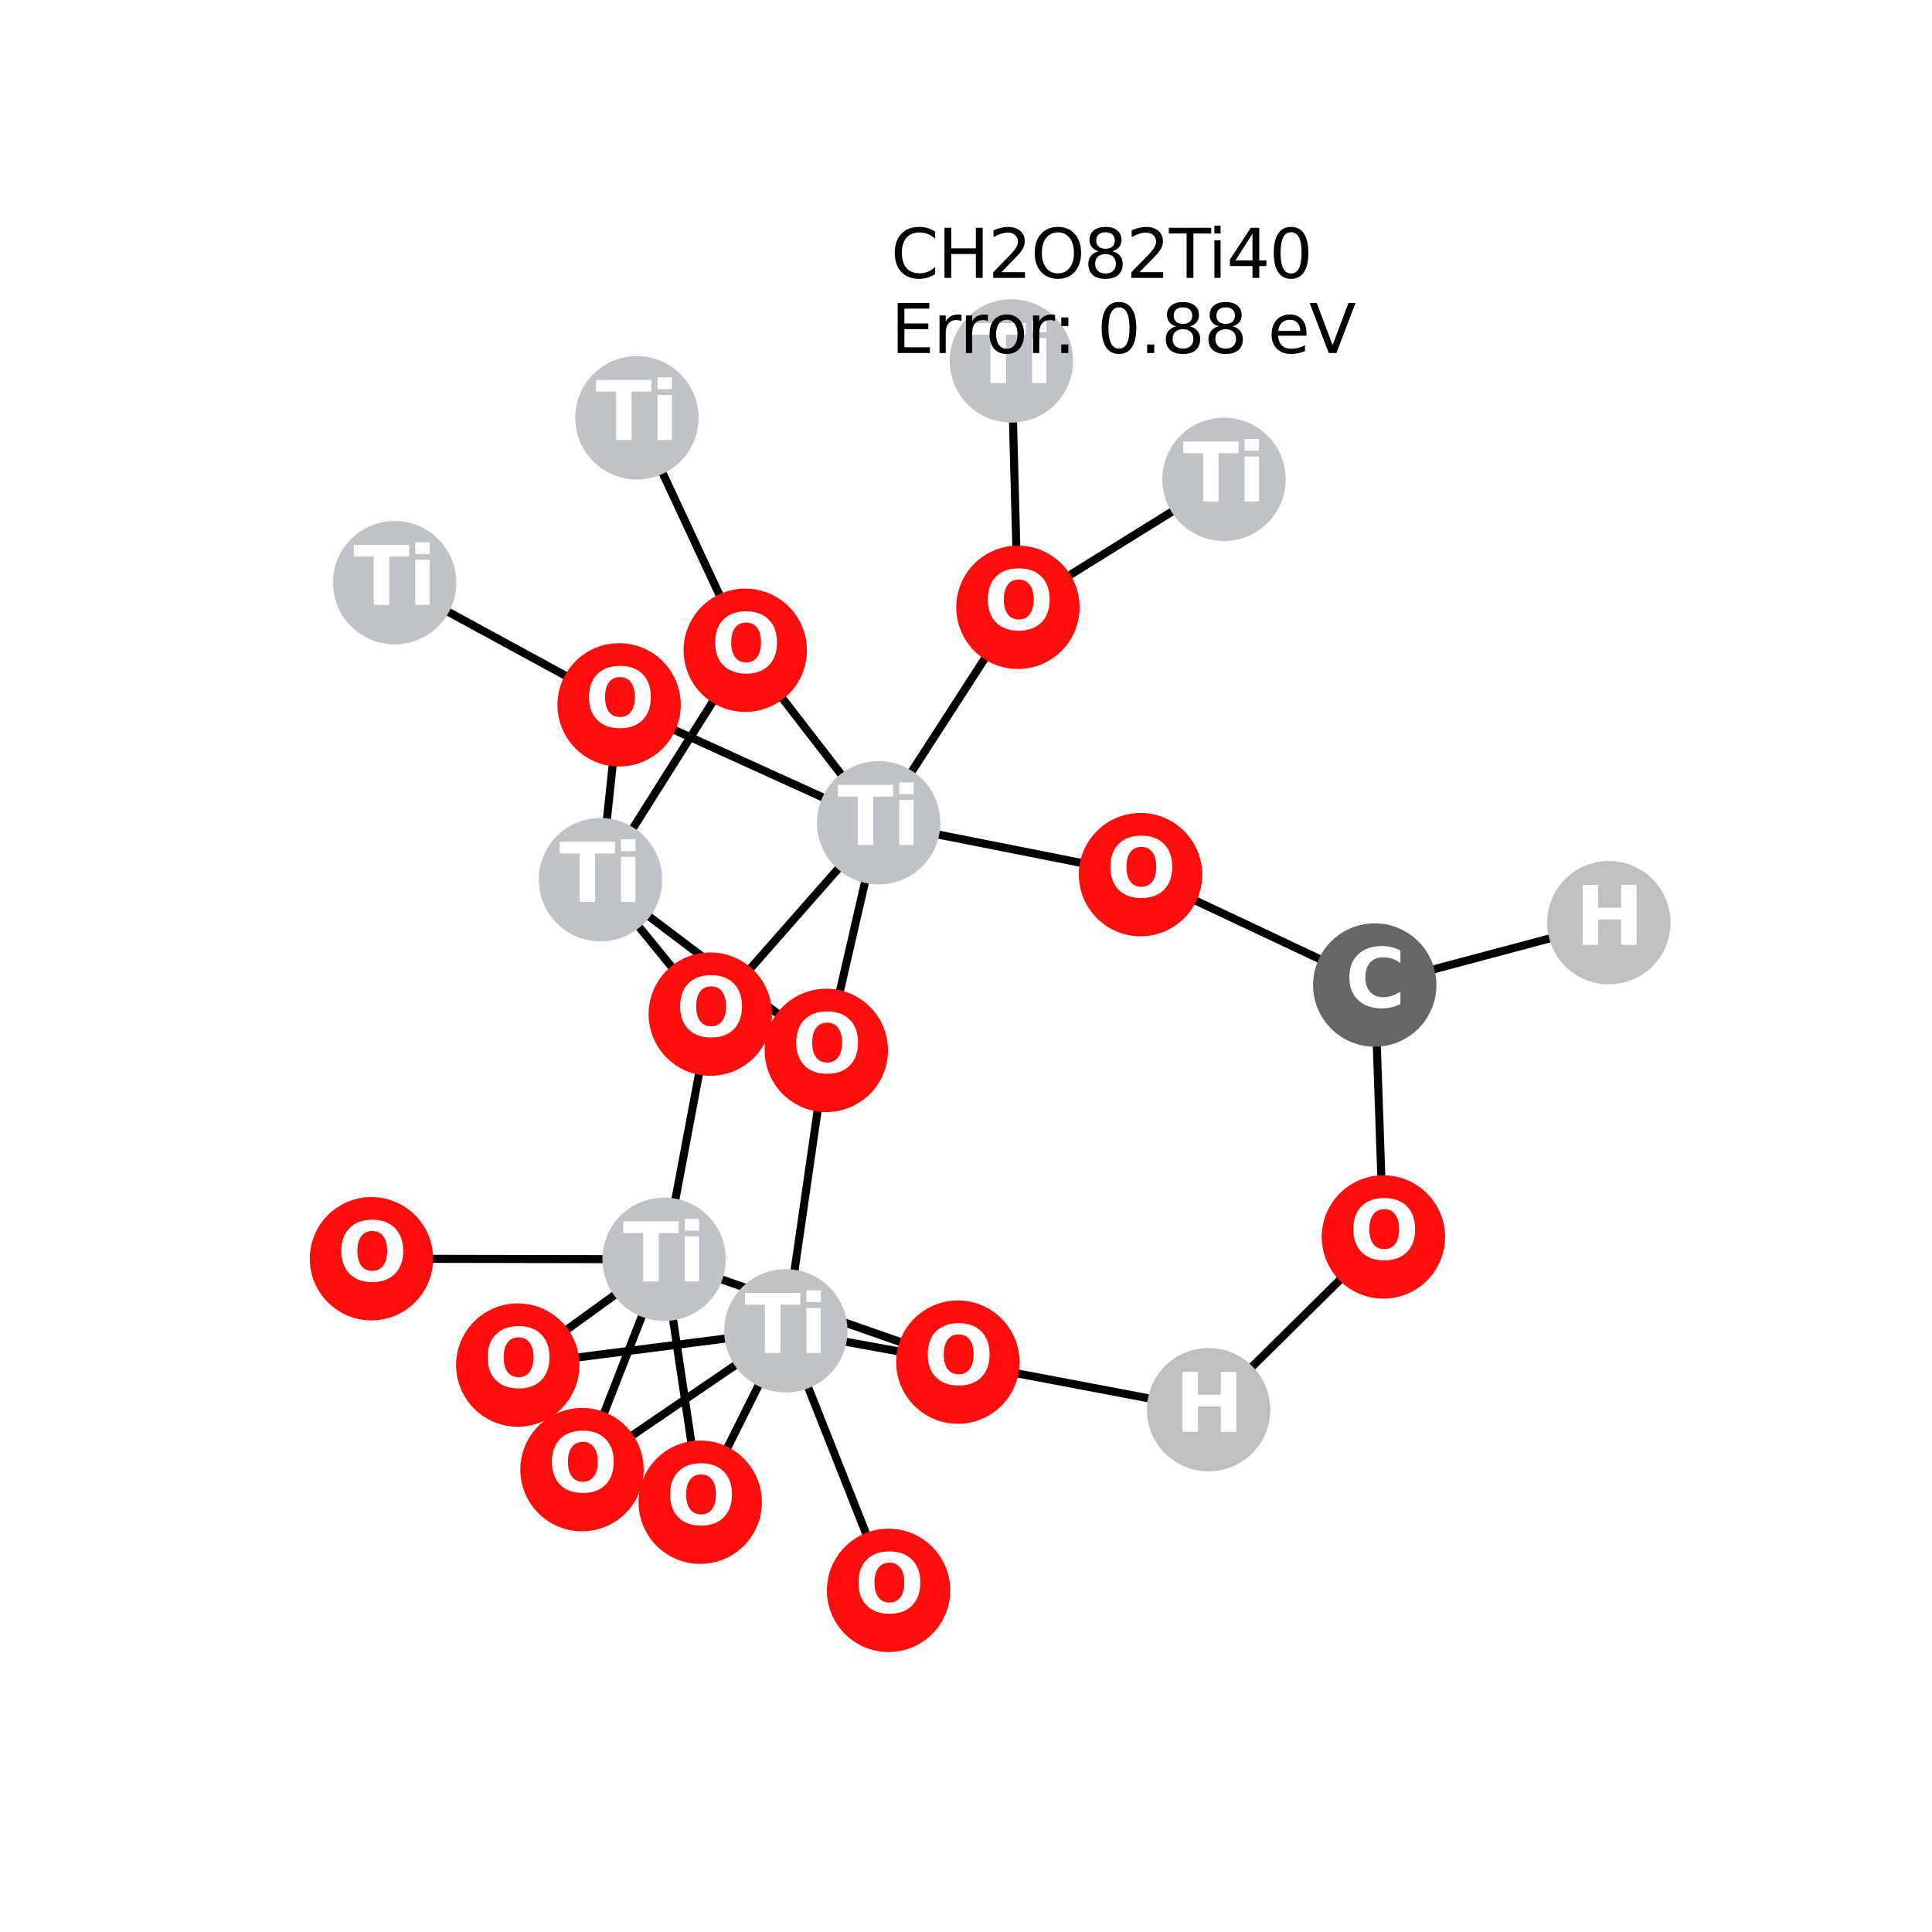 <?xml version="1.0" encoding="utf-8" standalone="no"?>
<!DOCTYPE svg PUBLIC "-//W3C//DTD SVG 1.1//EN"
  "http://www.w3.org/Graphics/SVG/1.1/DTD/svg11.dtd">
<svg xmlns:xlink="http://www.w3.org/1999/xlink" width="288pt" height="288pt" viewBox="0 0 288 288" xmlns="http://www.w3.org/2000/svg" version="1.1">
 <defs>
  <style type="text/css">*{stroke-linejoin: round; stroke-linecap: butt}</style>
 </defs>
 <g id="figure_1">
  <g id="patch_1">
   <path d="M 0 288 
L 288 288 
L 288 0 
L 0 0 
z
" style="fill: #ffffff"/>
  </g>
  <g id="axes_1">
   <g id="LineCollection_1">
    <path d="M 104.38 223.933 
L 117.142 198.386 
" clip-path="url(#p8a69d4532d)" style="fill: none; stroke: #000000; stroke-width: 1.2"/>
    <path d="M 104.38 223.933 
L 98.998 187.717 
" clip-path="url(#p8a69d4532d)" style="fill: none; stroke: #000000; stroke-width: 1.2"/>
    <path d="M 130.978 122.649 
L 151.737 90.53 
" clip-path="url(#p8a69d4532d)" style="fill: none; stroke: #000000; stroke-width: 1.2"/>
    <path d="M 130.978 122.649 
L 123.174 156.582 
" clip-path="url(#p8a69d4532d)" style="fill: none; stroke: #000000; stroke-width: 1.2"/>
    <path d="M 130.978 122.649 
L 111.093 96.935 
" clip-path="url(#p8a69d4532d)" style="fill: none; stroke: #000000; stroke-width: 1.2"/>
    <path d="M 130.978 122.649 
L 105.878 151.175 
" clip-path="url(#p8a69d4532d)" style="fill: none; stroke: #000000; stroke-width: 1.2"/>
    <path d="M 130.978 122.649 
L 92.29 105.071 
" clip-path="url(#p8a69d4532d)" style="fill: none; stroke: #000000; stroke-width: 1.2"/>
    <path d="M 130.978 122.649 
L 170.013 130.381 
" clip-path="url(#p8a69d4532d)" style="fill: none; stroke: #000000; stroke-width: 1.2"/>
    <path d="M 142.782 203.052 
L 117.142 198.386 
" clip-path="url(#p8a69d4532d)" style="fill: none; stroke: #000000; stroke-width: 1.2"/>
    <path d="M 142.782 203.052 
L 98.998 187.717 
" clip-path="url(#p8a69d4532d)" style="fill: none; stroke: #000000; stroke-width: 1.2"/>
    <path d="M 142.782 203.052 
L 180.159 210.14 
" clip-path="url(#p8a69d4532d)" style="fill: none; stroke: #000000; stroke-width: 1.2"/>
    <path d="M 182.46 71.453 
L 151.737 90.53 
" clip-path="url(#p8a69d4532d)" style="fill: none; stroke: #000000; stroke-width: 1.2"/>
    <path d="M 94.943 62.281 
L 111.093 96.935 
" clip-path="url(#p8a69d4532d)" style="fill: none; stroke: #000000; stroke-width: 1.2"/>
    <path d="M 132.456 237.076 
L 117.142 198.386 
" clip-path="url(#p8a69d4532d)" style="fill: none; stroke: #000000; stroke-width: 1.2"/>
    <path d="M 117.142 198.386 
L 123.174 156.582 
" clip-path="url(#p8a69d4532d)" style="fill: none; stroke: #000000; stroke-width: 1.2"/>
    <path d="M 117.142 198.386 
L 77.18 203.49 
" clip-path="url(#p8a69d4532d)" style="fill: none; stroke: #000000; stroke-width: 1.2"/>
    <path d="M 117.142 198.386 
L 86.756 219.075 
" clip-path="url(#p8a69d4532d)" style="fill: none; stroke: #000000; stroke-width: 1.2"/>
    <path d="M 89.51 131.135 
L 123.174 156.582 
" clip-path="url(#p8a69d4532d)" style="fill: none; stroke: #000000; stroke-width: 1.2"/>
    <path d="M 89.51 131.135 
L 111.093 96.935 
" clip-path="url(#p8a69d4532d)" style="fill: none; stroke: #000000; stroke-width: 1.2"/>
    <path d="M 89.51 131.135 
L 105.878 151.175 
" clip-path="url(#p8a69d4532d)" style="fill: none; stroke: #000000; stroke-width: 1.2"/>
    <path d="M 89.51 131.135 
L 92.29 105.071 
" clip-path="url(#p8a69d4532d)" style="fill: none; stroke: #000000; stroke-width: 1.2"/>
    <path d="M 150.769 53.804 
L 151.737 90.53 
" clip-path="url(#p8a69d4532d)" style="fill: none; stroke: #000000; stroke-width: 1.2"/>
    <path d="M 58.831 86.863 
L 92.29 105.071 
" clip-path="url(#p8a69d4532d)" style="fill: none; stroke: #000000; stroke-width: 1.2"/>
    <path d="M 105.878 151.175 
L 98.998 187.717 
" clip-path="url(#p8a69d4532d)" style="fill: none; stroke: #000000; stroke-width: 1.2"/>
    <path d="M 98.998 187.717 
L 77.18 203.49 
" clip-path="url(#p8a69d4532d)" style="fill: none; stroke: #000000; stroke-width: 1.2"/>
    <path d="M 98.998 187.717 
L 86.756 219.075 
" clip-path="url(#p8a69d4532d)" style="fill: none; stroke: #000000; stroke-width: 1.2"/>
    <path d="M 98.998 187.717 
L 55.369 187.636 
" clip-path="url(#p8a69d4532d)" style="fill: none; stroke: #000000; stroke-width: 1.2"/>
    <path d="M 206.219 184.395 
L 204.932 146.837 
" clip-path="url(#p8a69d4532d)" style="fill: none; stroke: #000000; stroke-width: 1.2"/>
    <path d="M 206.219 184.395 
L 180.159 210.14 
" clip-path="url(#p8a69d4532d)" style="fill: none; stroke: #000000; stroke-width: 1.2"/>
    <path d="M 204.932 146.837 
L 170.013 130.381 
" clip-path="url(#p8a69d4532d)" style="fill: none; stroke: #000000; stroke-width: 1.2"/>
    <path d="M 204.932 146.837 
L 239.831 137.541 
" clip-path="url(#p8a69d4532d)" style="fill: none; stroke: #000000; stroke-width: 1.2"/>
   </g>
   <g id="PathCollection_1">
    <defs>
     <path id="C0_0_1f96b7f87b" d="M 0 8.944 
C 2.372 8.944 4.647 8.002 6.325 6.325 
C 8.002 4.647 8.944 2.372 8.944 -0 
C 8.944 -2.372 8.002 -4.647 6.325 -6.325 
C 4.647 -8.002 2.372 -8.944 0 -8.944 
C -2.372 -8.944 -4.647 -8.002 -6.325 -6.325 
C -8.002 -4.647 -8.944 -2.372 -8.944 0 
C -8.944 2.372 -8.002 4.647 -6.325 6.325 
C -4.647 8.002 -2.372 8.944 0 8.944 
z
"/>
    </defs>
    <g clip-path="url(#p8a69d4532d)">
     <use xlink:href="#C0_0_1f96b7f87b" x="104.38" y="223.933" style="fill: #ff0d0d; stroke: #ff0d0d; stroke-width: 0.5"/>
    </g>
    <g clip-path="url(#p8a69d4532d)">
     <use xlink:href="#C0_0_1f96b7f87b" x="130.978" y="122.649" style="fill: #bfc2c7; stroke: #bfc2c7; stroke-width: 0.5"/>
    </g>
    <g clip-path="url(#p8a69d4532d)">
     <use xlink:href="#C0_0_1f96b7f87b" x="142.782" y="203.052" style="fill: #ff0d0d; stroke: #ff0d0d; stroke-width: 0.5"/>
    </g>
    <g clip-path="url(#p8a69d4532d)">
     <use xlink:href="#C0_0_1f96b7f87b" x="182.46" y="71.453" style="fill: #bfc2c7; stroke: #bfc2c7; stroke-width: 0.5"/>
    </g>
    <g clip-path="url(#p8a69d4532d)">
     <use xlink:href="#C0_0_1f96b7f87b" x="94.943" y="62.281" style="fill: #bfc2c7; stroke: #bfc2c7; stroke-width: 0.5"/>
    </g>
    <g clip-path="url(#p8a69d4532d)">
     <use xlink:href="#C0_0_1f96b7f87b" x="132.456" y="237.076" style="fill: #ff0d0d; stroke: #ff0d0d; stroke-width: 0.5"/>
    </g>
    <g clip-path="url(#p8a69d4532d)">
     <use xlink:href="#C0_0_1f96b7f87b" x="117.142" y="198.386" style="fill: #bfc2c7; stroke: #bfc2c7; stroke-width: 0.5"/>
    </g>
    <g clip-path="url(#p8a69d4532d)">
     <use xlink:href="#C0_0_1f96b7f87b" x="89.51" y="131.135" style="fill: #bfc2c7; stroke: #bfc2c7; stroke-width: 0.5"/>
    </g>
    <g clip-path="url(#p8a69d4532d)">
     <use xlink:href="#C0_0_1f96b7f87b" x="150.769" y="53.804" style="fill: #bfc2c7; stroke: #bfc2c7; stroke-width: 0.5"/>
    </g>
    <g clip-path="url(#p8a69d4532d)">
     <use xlink:href="#C0_0_1f96b7f87b" x="58.831" y="86.863" style="fill: #bfc2c7; stroke: #bfc2c7; stroke-width: 0.5"/>
    </g>
    <g clip-path="url(#p8a69d4532d)">
     <use xlink:href="#C0_0_1f96b7f87b" x="105.878" y="151.175" style="fill: #ff0d0d; stroke: #ff0d0d; stroke-width: 0.5"/>
    </g>
    <g clip-path="url(#p8a69d4532d)">
     <use xlink:href="#C0_0_1f96b7f87b" x="92.29" y="105.071" style="fill: #ff0d0d; stroke: #ff0d0d; stroke-width: 0.5"/>
    </g>
    <g clip-path="url(#p8a69d4532d)">
     <use xlink:href="#C0_0_1f96b7f87b" x="98.998" y="187.717" style="fill: #bfc2c7; stroke: #bfc2c7; stroke-width: 0.5"/>
    </g>
    <g clip-path="url(#p8a69d4532d)">
     <use xlink:href="#C0_0_1f96b7f87b" x="77.18" y="203.49" style="fill: #ff0d0d; stroke: #ff0d0d; stroke-width: 0.5"/>
    </g>
    <g clip-path="url(#p8a69d4532d)">
     <use xlink:href="#C0_0_1f96b7f87b" x="111.093" y="96.935" style="fill: #ff0d0d; stroke: #ff0d0d; stroke-width: 0.5"/>
    </g>
    <g clip-path="url(#p8a69d4532d)">
     <use xlink:href="#C0_0_1f96b7f87b" x="86.756" y="219.075" style="fill: #ff0d0d; stroke: #ff0d0d; stroke-width: 0.5"/>
    </g>
    <g clip-path="url(#p8a69d4532d)">
     <use xlink:href="#C0_0_1f96b7f87b" x="151.737" y="90.53" style="fill: #ff0d0d; stroke: #ff0d0d; stroke-width: 0.5"/>
    </g>
    <g clip-path="url(#p8a69d4532d)">
     <use xlink:href="#C0_0_1f96b7f87b" x="123.174" y="156.582" style="fill: #ff0d0d; stroke: #ff0d0d; stroke-width: 0.5"/>
    </g>
    <g clip-path="url(#p8a69d4532d)">
     <use xlink:href="#C0_0_1f96b7f87b" x="55.369" y="187.636" style="fill: #ff0d0d; stroke: #ff0d0d; stroke-width: 0.5"/>
    </g>
    <g clip-path="url(#p8a69d4532d)">
     <use xlink:href="#C0_0_1f96b7f87b" x="206.219" y="184.395" style="fill: #ff0d0d; stroke: #ff0d0d; stroke-width: 0.5"/>
    </g>
    <g clip-path="url(#p8a69d4532d)">
     <use xlink:href="#C0_0_1f96b7f87b" x="204.932" y="146.837" style="fill: #666666; stroke: #666666; stroke-width: 0.5"/>
    </g>
    <g clip-path="url(#p8a69d4532d)">
     <use xlink:href="#C0_0_1f96b7f87b" x="170.013" y="130.381" style="fill: #ff0d0d; stroke: #ff0d0d; stroke-width: 0.5"/>
    </g>
    <g clip-path="url(#p8a69d4532d)">
     <use xlink:href="#C0_0_1f96b7f87b" x="180.159" y="210.14" style="fill: #bfbfbf; stroke: #bfbfbf; stroke-width: 0.5"/>
    </g>
    <g clip-path="url(#p8a69d4532d)">
     <use xlink:href="#C0_0_1f96b7f87b" x="239.831" y="137.541" style="fill: #bfbfbf; stroke: #bfbfbf; stroke-width: 0.5"/>
    </g>
   </g>
   <g id="text_1">
    <g clip-path="url(#p8a69d4532d)">
     <!-- O -->
     <g style="fill: #ffffff" transform="translate(99.279 227.244) scale(0.12 -0.12)">
      <defs>
       <path id="DejaVuSans-Bold-4f" d="M 2719 3878 
Q 2169 3878 1866 3472 
Q 1563 3066 1563 2328 
Q 1563 1594 1866 1187 
Q 2169 781 2719 781 
Q 3272 781 3575 1187 
Q 3878 1594 3878 2328 
Q 3878 3066 3575 3472 
Q 3272 3878 2719 3878 
z
M 2719 4750 
Q 3844 4750 4481 4106 
Q 5119 3463 5119 2328 
Q 5119 1197 4481 553 
Q 3844 -91 2719 -91 
Q 1597 -91 958 553 
Q 319 1197 319 2328 
Q 319 3463 958 4106 
Q 1597 4750 2719 4750 
z
" transform="scale(0.016)"/>
      </defs>
      <use xlink:href="#DejaVuSans-Bold-4f"/>
     </g>
    </g>
   </g>
   <g id="text_2">
    <g clip-path="url(#p8a69d4532d)">
     <!-- Ti -->
     <g style="fill: #ffffff" transform="translate(124.828 125.961) scale(0.12 -0.12)">
      <defs>
       <path id="DejaVuSans-Bold-54" d="M 31 4666 
L 4331 4666 
L 4331 3756 
L 2784 3756 
L 2784 0 
L 1581 0 
L 1581 3756 
L 31 3756 
L 31 4666 
z
" transform="scale(0.016)"/>
       <path id="DejaVuSans-Bold-69" d="M 538 3500 
L 1656 3500 
L 1656 0 
L 538 0 
L 538 3500 
z
M 538 4863 
L 1656 4863 
L 1656 3950 
L 538 3950 
L 538 4863 
z
" transform="scale(0.016)"/>
      </defs>
      <use xlink:href="#DejaVuSans-Bold-54"/>
      <use xlink:href="#DejaVuSans-Bold-69" transform="translate(68.213 0)"/>
     </g>
    </g>
   </g>
   <g id="text_3">
    <g clip-path="url(#p8a69d4532d)">
     <!-- O -->
     <g style="fill: #ffffff" transform="translate(137.681 206.364) scale(0.12 -0.12)">
      <use xlink:href="#DejaVuSans-Bold-4f"/>
     </g>
    </g>
   </g>
   <g id="text_4">
    <g clip-path="url(#p8a69d4532d)">
     <!-- Ti -->
     <g style="fill: #ffffff" transform="translate(176.31 74.765) scale(0.12 -0.12)">
      <use xlink:href="#DejaVuSans-Bold-54"/>
      <use xlink:href="#DejaVuSans-Bold-69" transform="translate(68.213 0)"/>
     </g>
    </g>
   </g>
   <g id="text_5">
    <g clip-path="url(#p8a69d4532d)">
     <!-- Ti -->
     <g style="fill: #ffffff" transform="translate(88.793 65.592) scale(0.12 -0.12)">
      <use xlink:href="#DejaVuSans-Bold-54"/>
      <use xlink:href="#DejaVuSans-Bold-69" transform="translate(68.213 0)"/>
     </g>
    </g>
   </g>
   <g id="text_6">
    <g clip-path="url(#p8a69d4532d)">
     <!-- O -->
     <g style="fill: #ffffff" transform="translate(127.355 240.388) scale(0.12 -0.12)">
      <use xlink:href="#DejaVuSans-Bold-4f"/>
     </g>
    </g>
   </g>
   <g id="text_7">
    <g clip-path="url(#p8a69d4532d)">
     <!-- Ti -->
     <g style="fill: #ffffff" transform="translate(110.992 201.697) scale(0.12 -0.12)">
      <use xlink:href="#DejaVuSans-Bold-54"/>
      <use xlink:href="#DejaVuSans-Bold-69" transform="translate(68.213 0)"/>
     </g>
    </g>
   </g>
   <g id="text_8">
    <g clip-path="url(#p8a69d4532d)">
     <!-- Ti -->
     <g style="fill: #ffffff" transform="translate(83.36 134.446) scale(0.12 -0.12)">
      <use xlink:href="#DejaVuSans-Bold-54"/>
      <use xlink:href="#DejaVuSans-Bold-69" transform="translate(68.213 0)"/>
     </g>
    </g>
   </g>
   <g id="text_9">
    <g clip-path="url(#p8a69d4532d)">
     <!-- Ti -->
     <g style="fill: #ffffff" transform="translate(144.619 57.115) scale(0.12 -0.12)">
      <use xlink:href="#DejaVuSans-Bold-54"/>
      <use xlink:href="#DejaVuSans-Bold-69" transform="translate(68.213 0)"/>
     </g>
    </g>
   </g>
   <g id="text_10">
    <g clip-path="url(#p8a69d4532d)">
     <!-- Ti -->
     <g style="fill: #ffffff" transform="translate(52.681 90.174) scale(0.12 -0.12)">
      <use xlink:href="#DejaVuSans-Bold-54"/>
      <use xlink:href="#DejaVuSans-Bold-69" transform="translate(68.213 0)"/>
     </g>
    </g>
   </g>
   <g id="text_11">
    <g clip-path="url(#p8a69d4532d)">
     <!-- O -->
     <g style="fill: #ffffff" transform="translate(100.777 154.487) scale(0.12 -0.12)">
      <use xlink:href="#DejaVuSans-Bold-4f"/>
     </g>
    </g>
   </g>
   <g id="text_12">
    <g clip-path="url(#p8a69d4532d)">
     <!-- O -->
     <g style="fill: #ffffff" transform="translate(87.189 108.382) scale(0.12 -0.12)">
      <use xlink:href="#DejaVuSans-Bold-4f"/>
     </g>
    </g>
   </g>
   <g id="text_13">
    <g clip-path="url(#p8a69d4532d)">
     <!-- Ti -->
     <g style="fill: #ffffff" transform="translate(92.848 191.028) scale(0.12 -0.12)">
      <use xlink:href="#DejaVuSans-Bold-54"/>
      <use xlink:href="#DejaVuSans-Bold-69" transform="translate(68.213 0)"/>
     </g>
    </g>
   </g>
   <g id="text_14">
    <g clip-path="url(#p8a69d4532d)">
     <!-- O -->
     <g style="fill: #ffffff" transform="translate(72.079 206.802) scale(0.12 -0.12)">
      <use xlink:href="#DejaVuSans-Bold-4f"/>
     </g>
    </g>
   </g>
   <g id="text_15">
    <g clip-path="url(#p8a69d4532d)">
     <!-- O -->
     <g style="fill: #ffffff" transform="translate(105.992 100.247) scale(0.12 -0.12)">
      <use xlink:href="#DejaVuSans-Bold-4f"/>
     </g>
    </g>
   </g>
   <g id="text_16">
    <g clip-path="url(#p8a69d4532d)">
     <!-- O -->
     <g style="fill: #ffffff" transform="translate(81.655 222.386) scale(0.12 -0.12)">
      <use xlink:href="#DejaVuSans-Bold-4f"/>
     </g>
    </g>
   </g>
   <g id="text_17">
    <g clip-path="url(#p8a69d4532d)">
     <!-- O -->
     <g style="fill: #ffffff" transform="translate(146.636 93.841) scale(0.12 -0.12)">
      <use xlink:href="#DejaVuSans-Bold-4f"/>
     </g>
    </g>
   </g>
   <g id="text_18">
    <g clip-path="url(#p8a69d4532d)">
     <!-- O -->
     <g style="fill: #ffffff" transform="translate(118.073 159.893) scale(0.12 -0.12)">
      <use xlink:href="#DejaVuSans-Bold-4f"/>
     </g>
    </g>
   </g>
   <g id="text_19">
    <g clip-path="url(#p8a69d4532d)">
     <!-- O -->
     <g style="fill: #ffffff" transform="translate(50.268 190.948) scale(0.12 -0.12)">
      <use xlink:href="#DejaVuSans-Bold-4f"/>
     </g>
    </g>
   </g>
   <g id="text_20">
    <g clip-path="url(#p8a69d4532d)">
     <!-- O -->
     <g style="fill: #ffffff" transform="translate(201.118 187.706) scale(0.12 -0.12)">
      <use xlink:href="#DejaVuSans-Bold-4f"/>
     </g>
    </g>
   </g>
   <g id="text_21">
    <g clip-path="url(#p8a69d4532d)">
     <!-- C -->
     <g style="fill: #ffffff" transform="translate(200.529 150.148) scale(0.12 -0.12)">
      <defs>
       <path id="DejaVuSans-Bold-43" d="M 4288 256 
Q 3956 84 3597 -3 
Q 3238 -91 2847 -91 
Q 1681 -91 1000 561 
Q 319 1213 319 2328 
Q 319 3447 1000 4098 
Q 1681 4750 2847 4750 
Q 3238 4750 3597 4662 
Q 3956 4575 4288 4403 
L 4288 3438 
Q 3953 3666 3628 3772 
Q 3303 3878 2944 3878 
Q 2300 3878 1931 3465 
Q 1563 3053 1563 2328 
Q 1563 1606 1931 1193 
Q 2300 781 2944 781 
Q 3303 781 3628 887 
Q 3953 994 4288 1222 
L 4288 256 
z
" transform="scale(0.016)"/>
      </defs>
      <use xlink:href="#DejaVuSans-Bold-43"/>
     </g>
    </g>
   </g>
   <g id="text_22">
    <g clip-path="url(#p8a69d4532d)">
     <!-- O -->
     <g style="fill: #ffffff" transform="translate(164.912 133.692) scale(0.12 -0.12)">
      <use xlink:href="#DejaVuSans-Bold-4f"/>
     </g>
    </g>
   </g>
   <g id="text_23">
    <g clip-path="url(#p8a69d4532d)">
     <!-- H -->
     <g style="fill: #ffffff" transform="translate(175.138 213.451) scale(0.12 -0.12)">
      <defs>
       <path id="DejaVuSans-Bold-48" d="M 588 4666 
L 1791 4666 
L 1791 2888 
L 3566 2888 
L 3566 4666 
L 4769 4666 
L 4769 0 
L 3566 0 
L 3566 1978 
L 1791 1978 
L 1791 0 
L 588 0 
L 588 4666 
z
" transform="scale(0.016)"/>
      </defs>
      <use xlink:href="#DejaVuSans-Bold-48"/>
     </g>
    </g>
   </g>
   <g id="text_24">
    <g clip-path="url(#p8a69d4532d)">
     <!-- H -->
     <g style="fill: #ffffff" transform="translate(234.81 140.853) scale(0.12 -0.12)">
      <use xlink:href="#DejaVuSans-Bold-48"/>
     </g>
    </g>
   </g>
   <g id="text_25">
    <!-- CH2O82Ti40 -->
    <g transform="translate(132.805 41.423) scale(0.1 -0.1)">
     <defs>
      <path id="DejaVuSans-43" d="M 4122 4306 
L 4122 3641 
Q 3803 3938 3442 4084 
Q 3081 4231 2675 4231 
Q 1875 4231 1450 3742 
Q 1025 3253 1025 2328 
Q 1025 1406 1450 917 
Q 1875 428 2675 428 
Q 3081 428 3442 575 
Q 3803 722 4122 1019 
L 4122 359 
Q 3791 134 3420 21 
Q 3050 -91 2638 -91 
Q 1578 -91 968 557 
Q 359 1206 359 2328 
Q 359 3453 968 4101 
Q 1578 4750 2638 4750 
Q 3056 4750 3426 4639 
Q 3797 4528 4122 4306 
z
" transform="scale(0.016)"/>
      <path id="DejaVuSans-48" d="M 628 4666 
L 1259 4666 
L 1259 2753 
L 3553 2753 
L 3553 4666 
L 4184 4666 
L 4184 0 
L 3553 0 
L 3553 2222 
L 1259 2222 
L 1259 0 
L 628 0 
L 628 4666 
z
" transform="scale(0.016)"/>
      <path id="DejaVuSans-32" d="M 1228 531 
L 3431 531 
L 3431 0 
L 469 0 
L 469 531 
Q 828 903 1448 1529 
Q 2069 2156 2228 2338 
Q 2531 2678 2651 2914 
Q 2772 3150 2772 3378 
Q 2772 3750 2511 3984 
Q 2250 4219 1831 4219 
Q 1534 4219 1204 4116 
Q 875 4013 500 3803 
L 500 4441 
Q 881 4594 1212 4672 
Q 1544 4750 1819 4750 
Q 2544 4750 2975 4387 
Q 3406 4025 3406 3419 
Q 3406 3131 3298 2873 
Q 3191 2616 2906 2266 
Q 2828 2175 2409 1742 
Q 1991 1309 1228 531 
z
" transform="scale(0.016)"/>
      <path id="DejaVuSans-4f" d="M 2522 4238 
Q 1834 4238 1429 3725 
Q 1025 3213 1025 2328 
Q 1025 1447 1429 934 
Q 1834 422 2522 422 
Q 3209 422 3611 934 
Q 4013 1447 4013 2328 
Q 4013 3213 3611 3725 
Q 3209 4238 2522 4238 
z
M 2522 4750 
Q 3503 4750 4090 4092 
Q 4678 3434 4678 2328 
Q 4678 1225 4090 567 
Q 3503 -91 2522 -91 
Q 1538 -91 948 565 
Q 359 1222 359 2328 
Q 359 3434 948 4092 
Q 1538 4750 2522 4750 
z
" transform="scale(0.016)"/>
      <path id="DejaVuSans-38" d="M 2034 2216 
Q 1584 2216 1326 1975 
Q 1069 1734 1069 1313 
Q 1069 891 1326 650 
Q 1584 409 2034 409 
Q 2484 409 2743 651 
Q 3003 894 3003 1313 
Q 3003 1734 2745 1975 
Q 2488 2216 2034 2216 
z
M 1403 2484 
Q 997 2584 770 2862 
Q 544 3141 544 3541 
Q 544 4100 942 4425 
Q 1341 4750 2034 4750 
Q 2731 4750 3128 4425 
Q 3525 4100 3525 3541 
Q 3525 3141 3298 2862 
Q 3072 2584 2669 2484 
Q 3125 2378 3379 2068 
Q 3634 1759 3634 1313 
Q 3634 634 3220 271 
Q 2806 -91 2034 -91 
Q 1263 -91 848 271 
Q 434 634 434 1313 
Q 434 1759 690 2068 
Q 947 2378 1403 2484 
z
M 1172 3481 
Q 1172 3119 1398 2916 
Q 1625 2713 2034 2713 
Q 2441 2713 2670 2916 
Q 2900 3119 2900 3481 
Q 2900 3844 2670 4047 
Q 2441 4250 2034 4250 
Q 1625 4250 1398 4047 
Q 1172 3844 1172 3481 
z
" transform="scale(0.016)"/>
      <path id="DejaVuSans-54" d="M -19 4666 
L 3928 4666 
L 3928 4134 
L 2272 4134 
L 2272 0 
L 1638 0 
L 1638 4134 
L -19 4134 
L -19 4666 
z
" transform="scale(0.016)"/>
      <path id="DejaVuSans-69" d="M 603 3500 
L 1178 3500 
L 1178 0 
L 603 0 
L 603 3500 
z
M 603 4863 
L 1178 4863 
L 1178 4134 
L 603 4134 
L 603 4863 
z
" transform="scale(0.016)"/>
      <path id="DejaVuSans-34" d="M 2419 4116 
L 825 1625 
L 2419 1625 
L 2419 4116 
z
M 2253 4666 
L 3047 4666 
L 3047 1625 
L 3713 1625 
L 3713 1100 
L 3047 1100 
L 3047 0 
L 2419 0 
L 2419 1100 
L 313 1100 
L 313 1709 
L 2253 4666 
z
" transform="scale(0.016)"/>
      <path id="DejaVuSans-30" d="M 2034 4250 
Q 1547 4250 1301 3770 
Q 1056 3291 1056 2328 
Q 1056 1369 1301 889 
Q 1547 409 2034 409 
Q 2525 409 2770 889 
Q 3016 1369 3016 2328 
Q 3016 3291 2770 3770 
Q 2525 4250 2034 4250 
z
M 2034 4750 
Q 2819 4750 3233 4129 
Q 3647 3509 3647 2328 
Q 3647 1150 3233 529 
Q 2819 -91 2034 -91 
Q 1250 -91 836 529 
Q 422 1150 422 2328 
Q 422 3509 836 4129 
Q 1250 4750 2034 4750 
z
" transform="scale(0.016)"/>
     </defs>
     <use xlink:href="#DejaVuSans-43"/>
     <use xlink:href="#DejaVuSans-48" transform="translate(69.824 0)"/>
     <use xlink:href="#DejaVuSans-32" transform="translate(145.02 0)"/>
     <use xlink:href="#DejaVuSans-4f" transform="translate(208.643 0)"/>
     <use xlink:href="#DejaVuSans-38" transform="translate(287.354 0)"/>
     <use xlink:href="#DejaVuSans-32" transform="translate(350.977 0)"/>
     <use xlink:href="#DejaVuSans-54" transform="translate(414.6 0)"/>
     <use xlink:href="#DejaVuSans-69" transform="translate(472.559 0)"/>
     <use xlink:href="#DejaVuSans-34" transform="translate(500.342 0)"/>
     <use xlink:href="#DejaVuSans-30" transform="translate(563.965 0)"/>
    </g>
    <!-- Error: 0.88 eV -->
    <g transform="translate(132.805 52.621) scale(0.1 -0.1)">
     <defs>
      <path id="DejaVuSans-45" d="M 628 4666 
L 3578 4666 
L 3578 4134 
L 1259 4134 
L 1259 2753 
L 3481 2753 
L 3481 2222 
L 1259 2222 
L 1259 531 
L 3634 531 
L 3634 0 
L 628 0 
L 628 4666 
z
" transform="scale(0.016)"/>
      <path id="DejaVuSans-72" d="M 2631 2963 
Q 2534 3019 2420 3045 
Q 2306 3072 2169 3072 
Q 1681 3072 1420 2755 
Q 1159 2438 1159 1844 
L 1159 0 
L 581 0 
L 581 3500 
L 1159 3500 
L 1159 2956 
Q 1341 3275 1631 3429 
Q 1922 3584 2338 3584 
Q 2397 3584 2469 3576 
Q 2541 3569 2628 3553 
L 2631 2963 
z
" transform="scale(0.016)"/>
      <path id="DejaVuSans-6f" d="M 1959 3097 
Q 1497 3097 1228 2736 
Q 959 2375 959 1747 
Q 959 1119 1226 758 
Q 1494 397 1959 397 
Q 2419 397 2687 759 
Q 2956 1122 2956 1747 
Q 2956 2369 2687 2733 
Q 2419 3097 1959 3097 
z
M 1959 3584 
Q 2709 3584 3137 3096 
Q 3566 2609 3566 1747 
Q 3566 888 3137 398 
Q 2709 -91 1959 -91 
Q 1206 -91 779 398 
Q 353 888 353 1747 
Q 353 2609 779 3096 
Q 1206 3584 1959 3584 
z
" transform="scale(0.016)"/>
      <path id="DejaVuSans-3a" d="M 750 794 
L 1409 794 
L 1409 0 
L 750 0 
L 750 794 
z
M 750 3309 
L 1409 3309 
L 1409 2516 
L 750 2516 
L 750 3309 
z
" transform="scale(0.016)"/>
      <path id="DejaVuSans-20" transform="scale(0.016)"/>
      <path id="DejaVuSans-2e" d="M 684 794 
L 1344 794 
L 1344 0 
L 684 0 
L 684 794 
z
" transform="scale(0.016)"/>
      <path id="DejaVuSans-65" d="M 3597 1894 
L 3597 1613 
L 953 1613 
Q 991 1019 1311 708 
Q 1631 397 2203 397 
Q 2534 397 2845 478 
Q 3156 559 3463 722 
L 3463 178 
Q 3153 47 2828 -22 
Q 2503 -91 2169 -91 
Q 1331 -91 842 396 
Q 353 884 353 1716 
Q 353 2575 817 3079 
Q 1281 3584 2069 3584 
Q 2775 3584 3186 3129 
Q 3597 2675 3597 1894 
z
M 3022 2063 
Q 3016 2534 2758 2815 
Q 2500 3097 2075 3097 
Q 1594 3097 1305 2825 
Q 1016 2553 972 2059 
L 3022 2063 
z
" transform="scale(0.016)"/>
      <path id="DejaVuSans-56" d="M 1831 0 
L 50 4666 
L 709 4666 
L 2188 738 
L 3669 4666 
L 4325 4666 
L 2547 0 
L 1831 0 
z
" transform="scale(0.016)"/>
     </defs>
     <use xlink:href="#DejaVuSans-45"/>
     <use xlink:href="#DejaVuSans-72" transform="translate(63.184 0)"/>
     <use xlink:href="#DejaVuSans-72" transform="translate(102.547 0)"/>
     <use xlink:href="#DejaVuSans-6f" transform="translate(141.41 0)"/>
     <use xlink:href="#DejaVuSans-72" transform="translate(202.592 0)"/>
     <use xlink:href="#DejaVuSans-3a" transform="translate(241.955 0)"/>
     <use xlink:href="#DejaVuSans-20" transform="translate(275.646 0)"/>
     <use xlink:href="#DejaVuSans-30" transform="translate(307.434 0)"/>
     <use xlink:href="#DejaVuSans-2e" transform="translate(371.057 0)"/>
     <use xlink:href="#DejaVuSans-38" transform="translate(402.844 0)"/>
     <use xlink:href="#DejaVuSans-38" transform="translate(466.467 0)"/>
     <use xlink:href="#DejaVuSans-20" transform="translate(530.09 0)"/>
     <use xlink:href="#DejaVuSans-65" transform="translate(561.877 0)"/>
     <use xlink:href="#DejaVuSans-56" transform="translate(623.4 0)"/>
    </g>
   </g>
  </g>
 </g>
 <defs>
  <clipPath id="p8a69d4532d">
   <rect x="36" y="34.56" width="223.2" height="221.76"/>
  </clipPath>
 </defs>
</svg>
